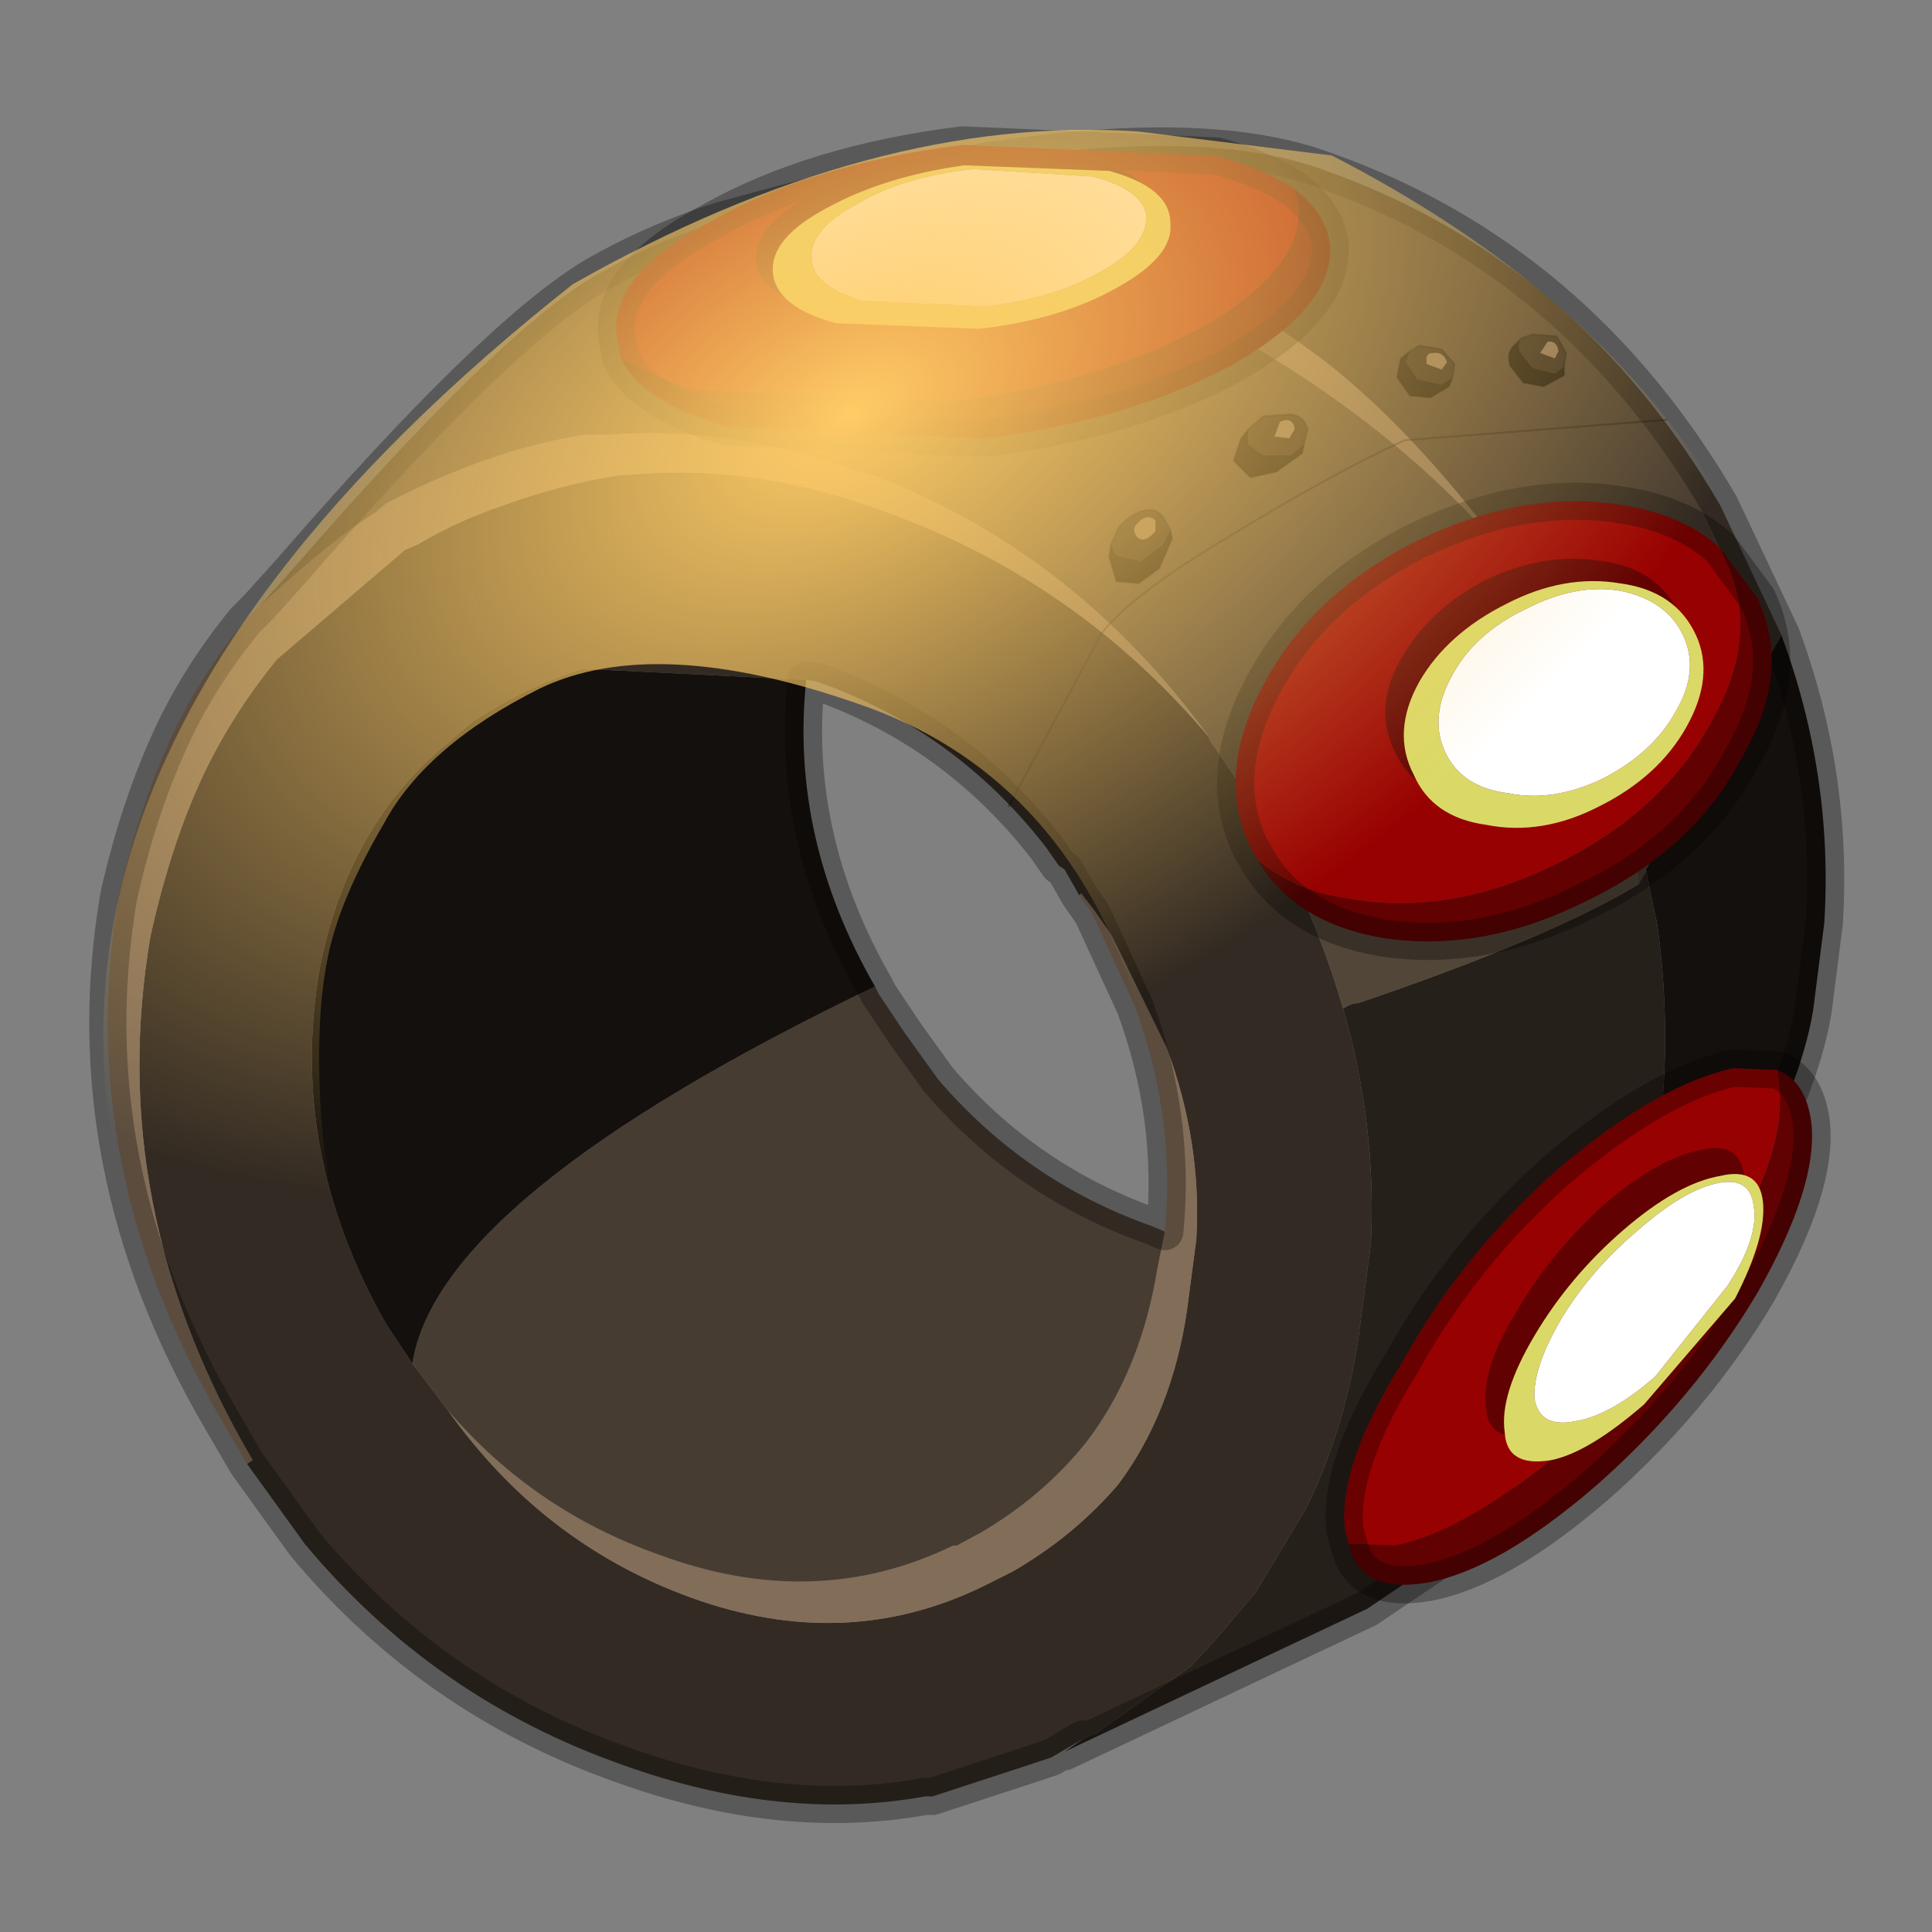 <?xml version="1.0" encoding="UTF-8" standalone="no"?>
<svg xmlns:xlink="http://www.w3.org/1999/xlink" height="520.0px" width="520.0px" xmlns="http://www.w3.org/2000/svg">
  <rect width="100%" height="100%" fill="#808080" stroke="none"/>
  <g transform="matrix(10.0, 0.0, 0.0, 10.0, 0.0, 0.0)">
    <use height="52.0" transform="matrix(1.0, 0.0, 0.0, 1.0, 0.0, 0.0)" width="52.0" xlink:href="#shape0"/>
    <use height="52.0" transform="matrix(1.0, 0.0, 0.0, 1.0, 0.0, 0.0)" width="52.0" xlink:href="#sprite0"/>
  </g>
  <defs>
    <g id="shape0" transform="matrix(1.0, 0.0, 0.0, 1.0, 0.0, 0.0)">
      <path d="M52.0 0.0 L52.0 52.0 0.0 52.0 0.0 0.0 52.0 0.0" fill="#33cc33" fill-opacity="0.0" fill-rule="evenodd" stroke="none"/>
    </g>
    <g id="sprite0" transform="matrix(1.0, 0.0, 0.0, 1.0, 0.0, 0.0)">
      <use height="52.0" transform="matrix(1.0, 0.0, 0.0, 1.0, 0.0, 0.0)" width="52.0" xlink:href="#sprite1"/>
      <use height="45.85" transform="matrix(1.0, 0.0, 0.0, 1.0, 2.4, 3.2)" width="47.25" xlink:href="#shape2"/>
      <use height="44.7" transform="matrix(0.806, 0.0, 0.0, 0.806, 2.8, 3.5)" width="57.5" xlink:href="#sprite2"/>
    </g>
    <g id="sprite1" transform="matrix(1.0, 0.0, 0.0, 1.0, 0.0, 0.0)">
      <use height="52.0" transform="matrix(1.0, 0.0, 0.0, 1.0, 0.0, 0.0)" width="52.0" xlink:href="#shape1"/>
    </g>
    <g id="shape1" transform="matrix(1.0, 0.0, 0.0, 1.0, 0.0, 0.0)">
      <path d="M0.0 0.0 L52.0 0.0 52.0 52.0 0.0 52.0 0.0 0.0" fill="#ffba2e" fill-opacity="0.0" fill-rule="evenodd" stroke="none"/>
    </g>
    <g id="shape2" transform="matrix(1.0, 0.0, 0.0, 1.0, -2.4, -3.2)">
      <path d="M36.15 27.15 Q37.05 30.25 36.9 33.45 L36.55 36.1 Q36.15 38.6 35.15 40.6 L33.8 42.85 32.7 44.15 32.05 44.85 29.5 46.65 29.15 46.8 28.3 47.3 27.7 47.5 25.1 48.35 24.9 48.35 Q21.05 49.05 16.75 47.5 11.65 45.7 8.2 41.55 L6.65 39.4 6.8 39.3 Q2.8 32.5 4.05 25.2 4.6 22.7 5.5 20.8 6.3 19.15 7.45 17.75 L7.8 17.45 10.9 14.8 11.25 14.65 Q12.35 14.0 13.55 13.6 15.05 13.05 16.6 12.8 L17.3 12.75 Q20.2 12.55 23.2 13.55 L23.9 13.8 Q29.0 15.65 32.55 19.85 L32.55 19.9 34.0 22.05 Q35.4 24.55 36.15 27.15 M29.05 24.1 L28.65 23.4 28.5 23.3 28.15 22.8 Q25.7 19.65 22.0 18.35 L21.7 18.3 15.7 18.0 Q14.55 18.35 13.5 18.95 L12.75 19.4 12.05 20.0 Q9.35 22.2 8.6 26.1 7.75 31.0 10.4 35.65 L11.1 36.7 12.05 37.95 Q14.6 41.55 18.6 43.0 22.75 44.5 26.45 42.7 L26.55 42.65 27.25 42.3 Q28.9 41.35 30.1 39.95 31.55 38.0 31.95 35.25 L32.2 33.35 Q32.35 30.75 31.4 28.2 L30.2 25.75 29.9 25.15 29.45 24.5 29.1 24.05 29.05 24.1" fill="#332b23" fill-rule="evenodd" stroke="none"/>
      <path d="M44.1 23.8 L44.3 23.45 44.3 23.4 44.5 24.4 44.6 24.85 Q45.1 28.4 44.45 31.85 43.95 34.65 42.85 36.9 L42.25 37.95 41.25 39.45 39.8 41.15 38.95 41.85 36.8 43.3 34.15 44.55 28.65 47.15 29.15 46.8 29.5 46.65 32.05 44.85 32.7 44.15 33.8 42.85 35.15 40.6 Q36.15 38.6 36.55 36.1 L36.9 33.45 Q37.05 30.25 36.15 27.15 36.35 27.0 36.55 27.0 41.7 25.25 44.1 23.8" fill="#26201a" fill-rule="evenodd" stroke="none"/>
      <path d="M21.0 5.5 L21.45 5.5 20.05 5.9 24.5 5.95 Q28.35 6.1 33.05 8.85 L33.2 9.0 Q37.75 11.6 40.55 14.95 40.3 14.35 41.15 15.75 L41.65 16.6 Q43.55 19.95 44.1 23.8 41.7 25.25 36.55 27.0 36.35 27.0 36.15 27.15 35.4 24.55 34.0 22.05 L32.55 19.9 32.55 19.85 Q29.0 14.95 23.65 12.85 L23.1 12.7 Q19.65 11.45 16.45 11.7 L15.75 11.7 Q14.2 11.95 12.75 12.5 11.55 12.95 10.4 13.55 L10.1 13.8 Q8.9 14.55 6.95 16.35 L7.85 15.35 Q13.4 8.95 16.05 7.4 17.45 6.6 19.05 6.05 L19.35 5.95 21.0 5.5" fill="#524638" fill-rule="evenodd" stroke="none"/>
      <path d="M21.45 5.5 L21.5 5.45 Q25.6 4.55 29.1 5.95 32.55 7.45 35.15 9.35 L35.5 9.6 Q38.0 11.5 40.55 14.95 37.75 11.6 33.2 9.0 L33.05 8.85 Q28.35 6.1 24.5 5.95 L20.05 5.9 21.45 5.5 M6.95 16.35 Q8.9 14.55 10.1 13.8 L10.4 13.55 Q11.55 12.95 12.75 12.5 14.2 11.95 15.75 11.7 L16.45 11.7 Q19.65 11.45 23.1 12.7 L23.65 12.85 Q29.0 14.95 32.55 19.85 29.0 15.65 23.9 13.8 L23.2 13.55 Q20.2 12.55 17.3 12.75 L16.6 12.8 Q15.05 13.05 13.55 13.6 12.35 14.0 11.25 14.65 L10.9 14.8 7.8 17.45 7.45 17.75 Q6.3 19.15 5.5 20.8 4.6 22.7 4.05 25.2 2.8 32.5 6.8 39.3 L6.65 39.4 5.95 38.2 Q1.95 31.35 3.2 24.1 3.75 21.65 4.7 19.65 5.45 18.1 6.6 16.7 L6.95 16.35 M29.05 24.1 L29.1 24.05 29.45 24.5 29.9 25.15 30.2 25.75 31.4 28.2 Q32.35 30.75 32.2 33.35 L31.95 35.25 Q31.55 38.0 30.1 39.95 28.9 41.35 27.25 42.3 L26.55 42.65 26.45 42.7 Q22.75 44.5 18.6 43.0 14.6 41.55 12.05 37.95 14.35 40.65 17.75 41.85 21.95 43.4 25.65 41.6 L25.75 41.6 26.4 41.25 Q28.1 40.25 29.25 38.8 30.7 36.9 31.15 34.15 L31.35 33.15 Q31.65 30.1 30.55 27.1 L29.4 24.6 29.05 24.1" fill="#826d58" fill-rule="evenodd" stroke="none"/>
      <path d="M44.3 23.4 L44.3 23.45 44.1 23.8 Q43.55 19.95 41.65 16.6 L41.15 15.75 Q40.3 14.35 40.55 14.95 38.0 11.5 35.5 9.6 L35.15 9.35 Q32.55 7.45 29.1 5.95 25.6 4.55 21.5 5.45 L21.45 5.5 21.0 5.5 Q31.2 2.9 35.7 4.6 42.45 7.0 46.3 13.6 L47.95 17.1 44.6 22.9 44.3 23.4 M12.05 37.95 L11.1 36.7 Q11.8 32.2 23.55 26.55 L23.65 26.75 24.35 27.8 25.25 29.05 Q27.6 31.8 31.0 33.0 L31.35 33.15 31.15 34.15 Q30.7 36.9 29.25 38.8 28.1 40.25 26.4 41.25 L25.75 41.6 25.65 41.6 Q21.95 43.4 17.75 41.85 14.35 40.65 12.05 37.95" fill="#473c31" fill-rule="evenodd" stroke="none"/>
      <path d="M44.3 23.4 L44.6 22.9 47.95 17.1 Q49.35 20.9 49.1 24.85 L48.8 27.2 Q48.05 31.6 42.25 38.3 L41.25 39.45 42.25 37.95 42.85 36.9 Q43.95 34.65 44.45 31.85 45.1 28.4 44.6 24.85 L44.5 24.4 44.3 23.4 M11.1 36.7 L10.4 35.65 Q7.75 31.0 8.6 26.1 9.35 22.2 12.05 20.0 L12.75 19.4 13.5 18.95 Q14.55 18.35 15.7 18.0 L21.7 18.3 Q21.25 22.55 23.55 26.55 11.8 32.2 11.1 36.7" fill="#14100d" fill-rule="evenodd" stroke="none"/>
      <path d="M47.95 17.1 L46.3 13.6 Q42.45 7.0 35.7 4.6 31.2 2.9 21.0 5.5 L19.35 5.95 19.05 6.05 Q17.45 6.6 16.05 7.4 13.4 8.95 7.85 15.35 L6.95 16.35 6.6 16.7 Q5.45 18.1 4.7 19.65 3.75 21.65 3.2 24.1 1.95 31.35 5.95 38.2 L6.65 39.4 8.2 41.55 Q11.65 45.7 16.75 47.5 21.05 49.05 24.9 48.35 L25.1 48.35 27.7 47.5 28.3 47.3 29.15 46.8 28.65 47.15 34.15 44.55 36.8 43.3 38.95 41.85 39.8 41.15 41.25 39.45 42.25 38.3 Q48.05 31.6 48.8 27.2 L49.1 24.85 Q49.35 20.9 47.95 17.1 M21.7 18.3 L22.0 18.35 Q25.7 19.65 28.15 22.8 L28.5 23.3 28.65 23.4 29.05 24.1 M21.7 18.3 Q21.25 22.55 23.55 26.55 L23.65 26.75 24.35 27.8 25.25 29.05 Q27.6 31.8 31.0 33.0 L31.35 33.15 Q31.65 30.1 30.55 27.1 L29.4 24.6 29.05 24.1" fill="none" stroke="#000000" stroke-linecap="round" stroke-linejoin="round" stroke-opacity="0.302" stroke-width="1.0"/>
      <path d="M38.95 9.75 L38.8 9.95 38.4 9.8 Q38.35 9.5 38.55 9.5 38.85 9.45 38.95 9.75 M41.45 9.5 L41.65 9.2 Q41.9 9.15 41.95 9.45 L41.85 9.65 41.45 9.5 M34.3 11.75 L34.45 11.35 Q34.8 11.2 34.85 11.55 L34.7 11.8 34.3 11.75 M30.6 14.1 Q30.85 13.8 31.1 14.0 L31.1 14.3 Q30.8 14.65 30.6 14.45 30.45 14.25 30.6 14.1" fill="#826d58" fill-rule="evenodd" stroke="none"/>
      <path d="M35.1 11.95 L35.05 12.2 34.35 12.7 33.65 12.85 33.2 12.4 33.4 11.8 33.6 11.55 33.6 11.95 34.0 12.25 34.75 12.25 35.1 11.95 M39.1 10.15 L39.0 10.4 38.5 10.7 37.95 10.65 37.6 10.15 37.7 9.65 37.95 9.45 37.85 9.75 38.15 10.2 38.8 10.35 39.1 10.15 M42.1 9.85 L42.1 10.1 41.55 10.4 41.0 10.3 40.65 9.85 Q40.55 9.55 40.7 9.35 L40.95 9.1 Q40.85 9.25 40.9 9.45 L41.25 9.9 41.85 10.05 42.1 9.85 M31.5 14.25 L31.55 14.5 31.2 15.3 30.65 15.7 30.05 15.65 29.85 15.0 29.9 14.65 30.05 14.95 30.7 15.1 31.3 14.65 31.5 14.25" fill="#14110d" fill-rule="evenodd" stroke="none"/>
      <path d="M33.6 11.55 L34.0 11.2 34.75 11.15 Q35.1 11.2 35.2 11.55 L35.1 11.95 34.75 12.25 34.0 12.25 33.6 11.95 33.6 11.55 M38.95 9.75 Q38.85 9.45 38.55 9.5 38.35 9.5 38.4 9.8 L38.8 9.95 38.95 9.75 M37.95 9.45 L38.2 9.3 38.8 9.4 39.15 9.8 39.1 10.15 38.8 10.35 38.15 10.2 37.85 9.75 37.95 9.45 M40.95 9.1 L41.25 9.0 41.9 9.05 42.15 9.5 42.1 9.85 41.85 10.05 41.25 9.9 40.9 9.45 Q40.85 9.25 40.95 9.1 M30.6 14.1 Q30.45 14.25 30.6 14.45 30.8 14.65 31.1 14.3 L31.1 14.0 Q30.85 13.8 30.6 14.1 M34.3 11.75 L34.7 11.8 34.85 11.55 Q34.8 11.2 34.45 11.35 L34.3 11.75 M41.45 9.5 L41.85 9.65 41.95 9.45 Q41.9 9.15 41.65 9.2 L41.45 9.5 M29.9 14.65 L30.1 14.2 Q30.4 13.85 30.75 13.75 31.1 13.65 31.3 13.9 L31.5 14.25 31.3 14.65 30.7 15.1 30.05 14.95 29.9 14.65" fill="#2b241d" fill-rule="evenodd" stroke="none"/>
      <path d="M33.6 11.55 L34.0 11.2 34.75 11.15 Q35.1 11.2 35.2 11.55 L35.1 11.95 35.05 12.2 34.35 12.7 33.65 12.85 33.2 12.4 33.4 11.8 33.6 11.55 M37.95 9.45 L38.2 9.3 38.8 9.4 39.15 9.8 39.1 10.15 39.0 10.4 38.5 10.7 37.95 10.65 37.6 10.15 37.7 9.65 37.95 9.45 M40.95 9.1 L41.25 9.0 41.9 9.05 42.15 9.5 42.1 9.85 42.1 10.1 41.55 10.4 41.0 10.3 40.65 9.85 Q40.55 9.55 40.7 9.35 L40.95 9.1 M29.9 14.65 L30.1 14.2 Q30.4 13.85 30.75 13.75 31.1 13.65 31.3 13.9 L31.5 14.25 31.55 14.5 31.2 15.3 30.65 15.7 30.05 15.65 29.85 15.0 29.9 14.65 M27.15 21.7 L29.65 17.05 Q30.45 16.0 33.15 14.4 35.85 12.75 37.8 11.85 L44.85 11.3" fill="none" stroke="#000000" stroke-linecap="round" stroke-linejoin="round" stroke-opacity="0.302" stroke-width="0.05"/>
      <path d="M34.85 5.1 L34.95 5.6 Q35.05 7.25 32.35 8.8 29.6 10.3 25.65 10.8 L18.75 10.5 Q17.4 10.1 16.7 9.6 L16.6 9.05 Q16.4 7.4 19.15 5.95 21.9 4.4 25.9 3.9 L32.75 4.2 Q34.05 4.55 34.85 5.1 M33.85 23.15 L33.65 22.8 Q32.7 20.8 34.05 18.35 35.35 15.95 38.15 14.55 41.05 13.15 43.7 13.6 45.3 13.85 46.3 14.75 L46.45 15.1 Q47.4 17.1 46.05 19.45 44.75 21.85 41.9 23.25 39.05 24.65 36.4 24.2 34.85 24.0 33.85 23.15 M36.3 41.55 L36.2 41.2 Q36.0 39.45 37.75 36.65 39.35 33.75 41.95 31.45 44.6 29.2 46.65 28.75 L47.85 28.8 47.9 29.2 Q48.1 30.9 46.45 33.75 44.75 36.65 42.15 38.95 39.5 41.2 37.55 41.6 L36.3 41.55" fill="#980101" fill-rule="evenodd" stroke="none"/>
      <path d="M16.7 9.6 Q17.4 10.1 18.75 10.5 L25.65 10.8 Q29.6 10.3 32.35 8.8 35.05 7.25 34.95 5.6 L34.85 5.1 Q35.7 5.75 35.8 6.6 35.9 8.25 33.2 9.8 30.45 11.3 26.5 11.8 L19.6 11.5 Q17.2 10.8 16.7 9.6 M46.3 14.75 L47.3 16.1 Q48.25 18.1 46.85 20.45 45.6 22.85 42.7 24.25 39.9 25.65 37.25 25.25 34.85 24.85 33.85 23.15 34.85 24.0 36.4 24.2 39.05 24.65 41.9 23.25 44.75 21.85 46.05 19.45 47.4 17.1 46.45 15.1 L46.3 14.75 M47.85 28.8 Q48.6 29.1 48.75 30.2 48.95 31.9 47.3 34.8 45.6 37.65 43.0 39.95 40.35 42.25 38.4 42.6 36.6 42.9 36.3 41.55 L37.55 41.6 Q39.5 41.2 42.15 38.95 44.75 36.65 46.45 33.75 48.1 30.9 47.9 29.2 L47.85 28.8" fill="#610101" fill-rule="evenodd" stroke="none"/>
      <path d="M16.7 9.6 Q17.2 10.8 19.6 11.5 L26.5 11.8 Q30.45 11.3 33.2 9.8 35.9 8.25 35.8 6.6 35.7 5.75 34.85 5.1 34.05 4.55 32.75 4.2 L25.9 3.9 Q21.9 4.4 19.15 5.95 16.4 7.4 16.6 9.05 L16.7 9.6 M33.85 23.15 L33.65 22.8 Q32.7 20.8 34.05 18.35 35.35 15.95 38.15 14.55 41.05 13.15 43.7 13.6 45.3 13.85 46.3 14.75 L47.3 16.1 Q48.25 18.1 46.85 20.45 45.6 22.85 42.7 24.25 39.9 25.65 37.25 25.25 34.85 24.85 33.85 23.15 M36.3 41.55 L36.2 41.2 Q36.0 39.45 37.75 36.65 39.35 33.75 41.95 31.45 44.6 29.2 46.65 28.75 L47.85 28.8 Q48.6 29.1 48.75 30.2 48.95 31.9 47.3 34.8 45.6 37.65 43.0 39.95 40.35 42.25 38.4 42.6 36.6 42.9 36.3 41.55" fill="none" stroke="#000000" stroke-linecap="round" stroke-linejoin="round" stroke-opacity="0.302" stroke-width="1.0"/>
      <path d="M25.5 4.1 L29.4 4.3 Q31.05 4.7 31.05 5.65 31.15 6.55 29.65 7.4 28.1 8.25 25.9 8.5 L22.05 8.35 Q20.4 7.9 20.35 7.0 20.3 6.1 21.8 5.25 23.35 4.4 25.5 4.1 M45.15 16.45 Q45.65 17.55 44.9 18.9 44.15 20.25 42.55 21.05 41.0 21.85 39.5 21.55 38.05 21.35 37.55 20.25 36.95 19.05 37.7 17.75 38.45 16.4 40.0 15.6 41.6 14.85 43.1 15.1 44.6 15.3 45.15 16.45 M46.2 34.3 Q45.2 35.85 43.75 37.1 42.3 38.4 41.25 38.6 40.05 38.85 40.0 37.9 39.85 36.85 40.85 35.25 41.75 33.7 43.2 32.4 44.65 31.15 45.8 30.95 46.85 30.7 46.95 31.7 47.05 32.65 46.2 34.3" fill="#610101" fill-rule="evenodd" stroke="none"/>
      <path d="M22.25 5.6 Q23.8 4.75 25.95 4.45 L29.85 4.6 Q31.5 5.05 31.5 6.0 31.6 6.9 30.05 7.75 28.55 8.6 26.35 8.85 L22.5 8.7 Q20.85 8.25 20.8 7.3 20.75 6.4 22.25 5.6 M23.05 5.5 Q21.75 6.2 21.85 7.0 21.9 7.7 23.2 8.1 L26.5 8.25 Q28.35 8.05 29.65 7.3 30.9 6.6 30.85 5.8 30.75 5.1 29.4 4.75 L26.2 4.55 Q24.3 4.75 23.05 5.5" fill="#dad967" fill-rule="evenodd" stroke="none"/>
      <path d="M23.05 5.5 Q24.3 4.75 26.2 4.55 L29.4 4.75 Q30.75 5.1 30.85 5.8 30.9 6.6 29.65 7.3 28.35 8.05 26.5 8.25 L23.2 8.1 Q21.9 7.7 21.85 7.0 21.75 6.2 23.05 5.5" fill="#ffffff" fill-rule="evenodd" stroke="none"/>
      <path d="M43.15 20.95 Q44.5 20.25 45.1 19.15 45.75 18.05 45.3 17.1 44.85 16.15 43.6 15.9 42.4 15.7 41.05 16.4 39.7 17.05 39.1 18.15 38.45 19.3 38.9 20.25 39.35 21.2 40.6 21.35 41.8 21.6 43.15 20.95 M45.65 17.1 Q46.15 18.2 45.4 19.55 44.65 20.9 43.05 21.7 41.5 22.5 40.0 22.2 38.55 22.0 38.05 20.85 37.45 19.7 38.2 18.35 38.95 17.05 40.55 16.25 42.1 15.45 43.6 15.7 45.1 15.9 45.65 17.1" fill="#dad967" fill-rule="evenodd" stroke="none"/>
      <path d="M43.15 20.95 Q41.8 21.6 40.6 21.35 39.35 21.2 38.9 20.25 38.45 19.3 39.1 18.15 39.7 17.05 41.05 16.4 42.4 15.7 43.6 15.9 44.85 16.15 45.3 17.1 45.75 18.05 45.1 19.15 44.5 20.25 43.15 20.95" fill="#ffffff" fill-rule="evenodd" stroke="none"/>
      <path d="M46.2 31.85 Q45.3 32.05 44.1 33.1 42.85 34.15 42.05 35.45 41.25 36.8 41.3 37.65 41.45 38.45 42.4 38.25 43.35 38.1 44.55 37.05 L46.5 34.6 Q47.35 33.3 47.2 32.45 47.1 31.65 46.2 31.85 M46.3 31.65 Q47.35 31.4 47.45 32.35 47.55 33.3 46.7 34.95 L44.25 37.8 Q42.75 39.1 41.75 39.3 40.55 39.5 40.5 38.55 40.35 37.55 41.3 35.95 42.25 34.35 43.7 33.1 45.15 31.85 46.3 31.65" fill="#dad967" fill-rule="evenodd" stroke="none"/>
      <path d="M46.2 31.85 Q47.1 31.65 47.2 32.45 47.35 33.3 46.5 34.6 L44.55 37.05 Q43.35 38.1 42.4 38.25 41.45 38.45 41.3 37.65 41.25 36.8 42.05 35.45 42.85 34.15 44.1 33.1 45.3 32.05 46.2 31.85" fill="#ffffff" fill-rule="evenodd" stroke="none"/>
    </g>
    <g id="sprite2" transform="matrix(1.0, 0.0, 0.0, 1.0, 0.0, 0.0)">
      <use height="44.7" transform="matrix(1.0, 0.0, 0.0, 1.0, 0.0, 0.0)" width="57.5" xlink:href="#shape3"/>
    </g>
    <g id="shape3" transform="matrix(1.0, 0.0, 0.0, 1.0, 0.0, 0.0)">
      <path d="M34.55 0.05 L41.0 0.85 Q57.45 9.3 57.5 25.6 48.05 22.65 40.35 28.9 L36.9 31.5 39.4 35.0 36.65 31.65 35.0 32.8 Q34.9 29.8 34.45 29.0 31.95 21.45 25.15 19.15 18.4 16.8 14.55 18.65 10.75 20.55 9.35 23.15 7.8 25.8 7.45 27.75 7.05 29.75 7.25 32.95 7.5 36.2 8.55 37.8 L10.25 40.6 11.45 41.8 Q8.05 42.95 5.0 44.7 -8.9 24.55 15.65 5.15 25.7 -0.55 34.55 0.05" fill="url(#gradient0)" fill-rule="evenodd" stroke="none"/>
    </g>
    <radialGradient cx="0" cy="0" gradientTransform="matrix(-0.013, -0.023, 0.039, -0.022, 24.95, 9.45)" gradientUnits="userSpaceOnUse" id="gradient0" r="819.2" spreadMethod="pad">
      <stop offset="0.0" stop-color="#ffcc66"/>
      <stop offset="1.0" stop-color="#ffcc66" stop-opacity="0.0"/>
    </radialGradient>
  </defs>
</svg>
